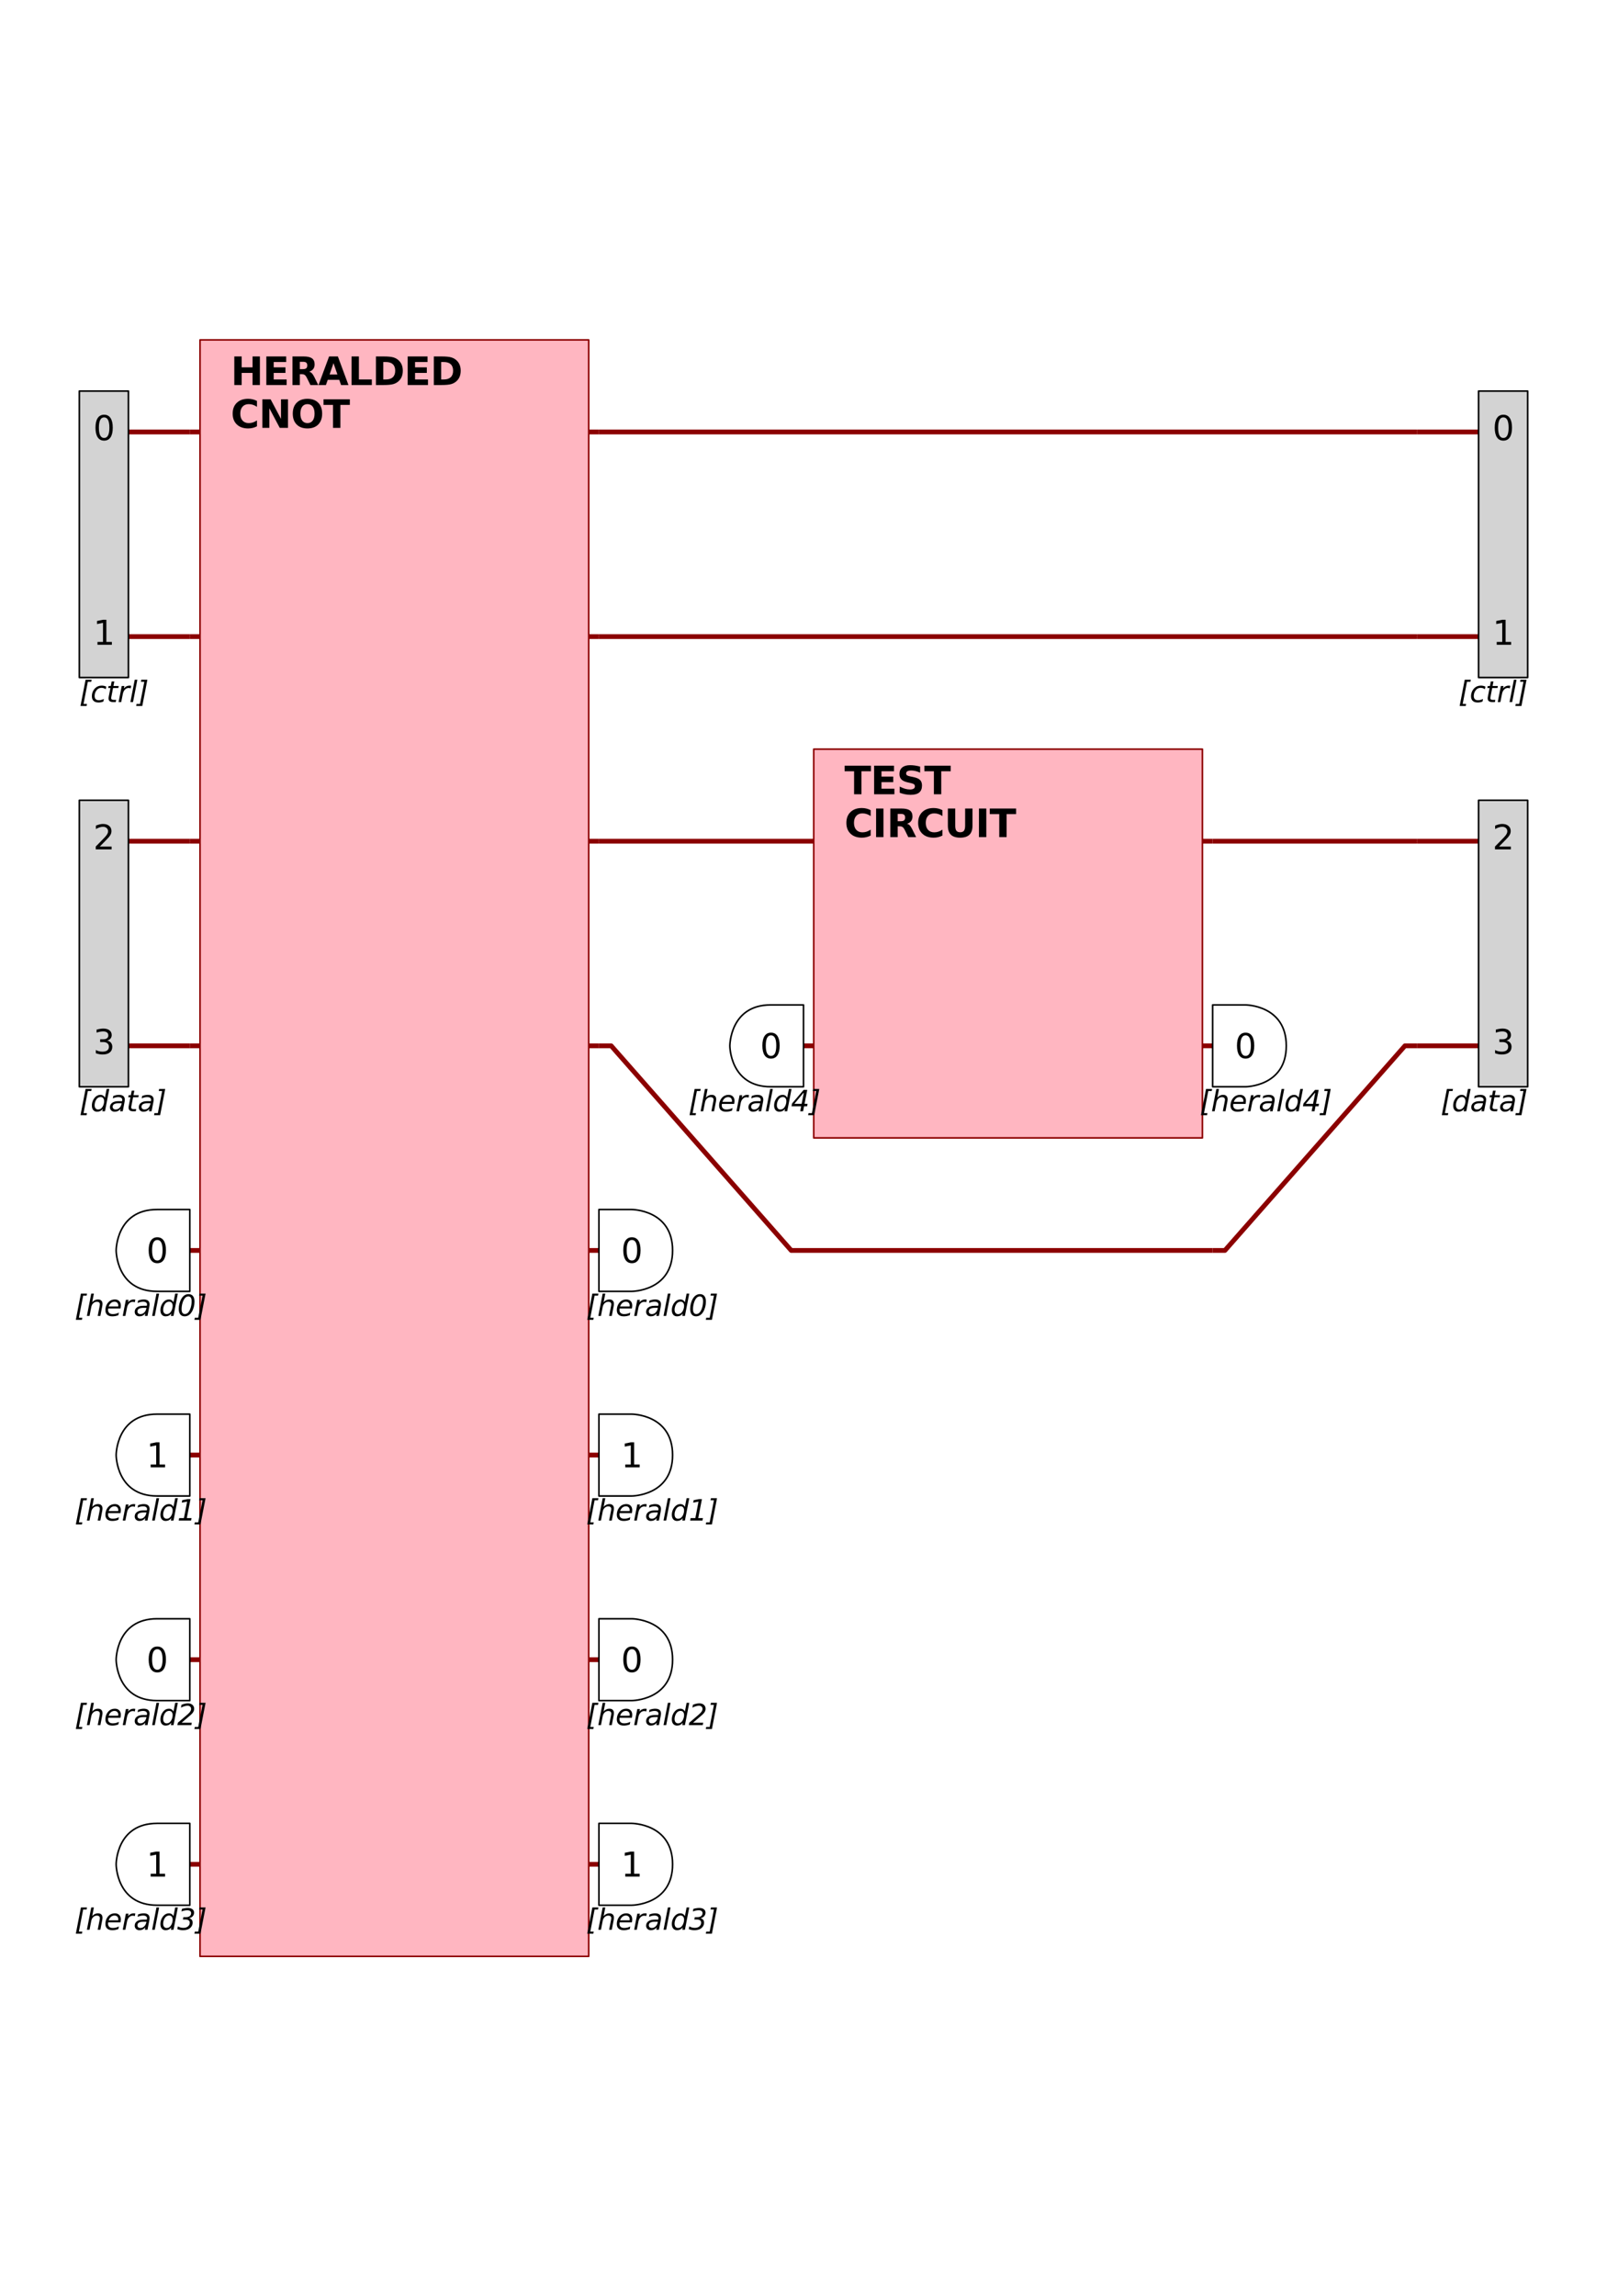<?xml version="1.0" encoding="utf-8" standalone="no"?>
<!DOCTYPE svg PUBLIC "-//W3C//DTD SVG 1.1//EN"
  "http://www.w3.org/Graphics/SVG/1.1/DTD/svg11.dtd">
<svg xmlns:xlink="http://www.w3.org/1999/xlink" width="1008pt" height="1440pt" viewBox="0 0 1008 1440" xmlns="http://www.w3.org/2000/svg" version="1.1">
 <defs>
  <style type="text/css">*{stroke-linejoin: round; stroke-linecap: butt}</style>
 </defs>
 <g id="figure_1">
  <g id="patch_1">
   <path d="M 0 1440
L 1008 1440
L 1008 0
L 0 0
z
" style="fill: #ffffff"/>
  </g>
  <g id="axes_1">
   <g id="PatchCollection_1">
    <path d="M 80.556 270.893
L 119.051 270.893
" clip-path="url(#staticClipPath)" style="fill: none; stroke: #8b0000; stroke-width: 3"/>
    <path d="M 80.556 399.209
L 119.051 399.209
" clip-path="url(#staticClipPath)" style="fill: none; stroke: #8b0000; stroke-width: 3"/>
    <path d="M 80.556 527.526
L 119.051 527.526
" clip-path="url(#staticClipPath)" style="fill: none; stroke: #8b0000; stroke-width: 3"/>
    <path d="M 80.556 655.842
L 119.051 655.842
" clip-path="url(#staticClipPath)" style="fill: none; stroke: #8b0000; stroke-width: 3"/>
    <path d="M 119.051 270.893
L 375.684 270.893
" clip-path="url(#staticClipPath)" style="fill: none; stroke: #8b0000; stroke-width: 3"/>
    <path d="M 119.051 399.209
L 375.684 399.209
" clip-path="url(#staticClipPath)" style="fill: none; stroke: #8b0000; stroke-width: 3"/>
    <path d="M 119.051 527.526
L 375.684 527.526
" clip-path="url(#staticClipPath)" style="fill: none; stroke: #8b0000; stroke-width: 3"/>
    <path d="M 119.051 655.842
L 375.684 655.842
" clip-path="url(#staticClipPath)" style="fill: none; stroke: #8b0000; stroke-width: 3"/>
    <path d="M 119.051 784.158
L 375.684 784.158
" clip-path="url(#staticClipPath)" style="fill: none; stroke: #8b0000; stroke-width: 3"/>
    <path d="M 119.051 912.474
L 375.684 912.474
" clip-path="url(#staticClipPath)" style="fill: none; stroke: #8b0000; stroke-width: 3"/>
    <path d="M 119.051 1040.791
L 375.684 1040.791
" clip-path="url(#staticClipPath)" style="fill: none; stroke: #8b0000; stroke-width: 3"/>
    <path d="M 119.051 1169.107
L 375.684 1169.107
" clip-path="url(#staticClipPath)" style="fill: none; stroke: #8b0000; stroke-width: 3"/>
    <path d="M 125.467 213.151
L 369.268 213.151
L 369.268 1226.849
L 125.467 1226.849
z
" clip-path="url(#staticClipPath)" style="fill: #ffb6c1; stroke: #8b0000"/>
    <path d="M 383.383 655.842
L 496.301 784.158
" clip-path="url(#staticClipPath)" style="fill: none; stroke: #ffffff; stroke-width: 6"/>
    <path d="M 375.684 655.842
L 383.383 655.842
L 496.301 784.158
L 504 784.158
" clip-path="url(#staticClipPath)" style="fill: none; stroke: #8b0000; stroke-width: 3"/>
    <path d="M 375.684 270.893
L 504 270.893
" clip-path="url(#staticClipPath)" style="fill: none; stroke: #8b0000; stroke-width: 3"/>
    <path d="M 375.684 399.209
L 504 399.209
" clip-path="url(#staticClipPath)" style="fill: none; stroke: #8b0000; stroke-width: 3"/>
    <path d="M 375.684 527.526
L 504 527.526
" clip-path="url(#staticClipPath)" style="fill: none; stroke: #8b0000; stroke-width: 3"/>
    <path d="M 504 527.526
L 760.633 527.526
" clip-path="url(#staticClipPath)" style="fill: none; stroke: #8b0000; stroke-width: 3"/>
    <path d="M 504 655.842
L 760.633 655.842
" clip-path="url(#staticClipPath)" style="fill: none; stroke: #8b0000; stroke-width: 3"/>
    <path d="M 510.416 469.783
L 754.217 469.783
L 754.217 713.584
L 510.416 713.584
z
" clip-path="url(#staticClipPath)" style="fill: #ffb6c1; stroke: #8b0000"/>
    <path d="M 504 784.158
L 760.633 784.158
" clip-path="url(#staticClipPath)" style="fill: none; stroke: #8b0000; stroke-width: 3"/>
    <path d="M 768.332 784.158
L 881.25 655.842
" clip-path="url(#staticClipPath)" style="fill: none; stroke: #ffffff; stroke-width: 6"/>
    <path d="M 760.633 784.158
L 768.332 784.158
L 881.25 655.842
L 888.949 655.842
" clip-path="url(#staticClipPath)" style="fill: none; stroke: #8b0000; stroke-width: 3"/>
    <path d="M 504 270.893
L 888.949 270.893
" clip-path="url(#staticClipPath)" style="fill: none; stroke: #8b0000; stroke-width: 3"/>
    <path d="M 504 399.209
L 888.949 399.209
" clip-path="url(#staticClipPath)" style="fill: none; stroke: #8b0000; stroke-width: 3"/>
    <path d="M 760.633 527.526
L 888.949 527.526
" clip-path="url(#staticClipPath)" style="fill: none; stroke: #8b0000; stroke-width: 3"/>
    <path d="M 888.949 270.893
L 927.444 270.893
" clip-path="url(#staticClipPath)" style="fill: none; stroke: #8b0000; stroke-width: 3"/>
    <path d="M 888.949 399.209
L 927.444 399.209
" clip-path="url(#staticClipPath)" style="fill: none; stroke: #8b0000; stroke-width: 3"/>
    <path d="M 888.949 527.526
L 927.444 527.526
" clip-path="url(#staticClipPath)" style="fill: none; stroke: #8b0000; stroke-width: 3"/>
    <path d="M 888.949 655.842
L 927.444 655.842
" clip-path="url(#staticClipPath)" style="fill: none; stroke: #8b0000; stroke-width: 3"/>
    <path d="M 49.76 245.23
L 80.556 245.23
L 80.556 424.873
L 49.76 424.873
z
" clip-path="url(#staticClipPath)" style="fill: #d3d3d3; stroke: #000000"/>
    <path d="M 49.76 501.862
L 80.556 501.862
L 80.556 681.505
L 49.76 681.505
z
" clip-path="url(#staticClipPath)" style="fill: #d3d3d3; stroke: #000000"/>
    <path d="M 72.857 784.158
C 72.857 784.158 72.857 758.495 98.521 758.495
L 119.051 758.495
L 119.051 809.821
L 98.521 809.821
C 72.857 809.821 72.857 784.158 72.857 784.158
L 72.857 784.158
" clip-path="url(#staticClipPath)" style="fill: #ffffff; stroke: #000000"/>
    <path d="M 72.857 912.474
C 72.857 912.474 72.857 886.811 98.521 886.811
L 119.051 886.811
L 119.051 938.138
L 98.521 938.138
C 72.857 938.138 72.857 912.474 72.857 912.474
L 72.857 912.474
" clip-path="url(#staticClipPath)" style="fill: #ffffff; stroke: #000000"/>
    <path d="M 72.857 1040.791
C 72.857 1040.791 72.857 1015.127 98.521 1015.127
L 119.051 1015.127
L 119.051 1066.454
L 98.521 1066.454
C 72.857 1066.454 72.857 1040.791 72.857 1040.791
L 72.857 1040.791
" clip-path="url(#staticClipPath)" style="fill: #ffffff; stroke: #000000"/>
    <path d="M 72.857 1169.107
C 72.857 1169.107 72.857 1143.444 98.521 1143.444
L 119.051 1143.444
L 119.051 1194.77
L 98.521 1194.77
C 72.857 1194.77 72.857 1169.107 72.857 1169.107
L 72.857 1169.107
" clip-path="url(#staticClipPath)" style="fill: #ffffff; stroke: #000000"/>
    <path d="M 457.806 655.842
C 457.806 655.842 457.806 630.179 483.469 630.179
L 504 630.179
L 504 681.505
L 483.469 681.505
C 457.806 681.505 457.806 655.842 457.806 655.842
L 457.806 655.842
" clip-path="url(#staticClipPath)" style="fill: #ffffff; stroke: #000000"/>
    <path d="M 927.444 245.23
L 958.24 245.23
L 958.24 424.873
L 927.444 424.873
z
" clip-path="url(#staticClipPath)" style="fill: #d3d3d3; stroke: #000000"/>
    <path d="M 927.444 501.862
L 958.24 501.862
L 958.24 681.505
L 927.444 681.505
z
" clip-path="url(#staticClipPath)" style="fill: #d3d3d3; stroke: #000000"/>
    <path d="M 396.214 809.821
L 375.684 809.821
L 375.684 758.495
L 396.214 758.495
C 396.214 758.495 421.878 758.495 421.878 784.158
C 421.878 809.821 396.214 809.821 396.214 809.821
L 396.214 809.821
" clip-path="url(#staticClipPath)" style="fill: #ffffff; stroke: #000000"/>
    <path d="M 396.214 938.138
L 375.684 938.138
L 375.684 886.811
L 396.214 886.811
C 396.214 886.811 421.878 886.811 421.878 912.474
C 421.878 938.138 396.214 938.138 396.214 938.138
L 396.214 938.138
" clip-path="url(#staticClipPath)" style="fill: #ffffff; stroke: #000000"/>
    <path d="M 396.214 1066.454
L 375.684 1066.454
L 375.684 1015.127
L 396.214 1015.127
C 396.214 1015.127 421.878 1015.127 421.878 1040.791
C 421.878 1066.454 396.214 1066.454 396.214 1066.454
L 396.214 1066.454
" clip-path="url(#staticClipPath)" style="fill: #ffffff; stroke: #000000"/>
    <path d="M 396.214 1194.77
L 375.684 1194.77
L 375.684 1143.444
L 396.214 1143.444
C 396.214 1143.444 421.878 1143.444 421.878 1169.107
C 421.878 1194.77 396.214 1194.77 396.214 1194.77
L 396.214 1194.77
" clip-path="url(#staticClipPath)" style="fill: #ffffff; stroke: #000000"/>
    <path d="M 781.163 681.505
L 760.633 681.505
L 760.633 630.179
L 781.163 630.179
C 781.163 630.179 806.826 630.179 806.826 655.842
C 806.826 681.505 781.163 681.505 781.163 681.505
L 781.163 681.505
" clip-path="url(#staticClipPath)" style="fill: #ffffff; stroke: #000000"/>
   </g>
   <g id="text_1">
    <!-- HERALDED -->
    <g transform="translate(144.714 241.452) scale(0.24 -0.24)">
     <defs>
      <path id="DejaVuSans-Bold-48" d="M 588 4666
L 1791 4666
L 1791 2888
L 3566 2888
L 3566 4666
L 4769 4666
L 4769 0
L 3566 0
L 3566 1978
L 1791 1978
L 1791 0
L 588 0
L 588 4666
z
" transform="scale(0.016)"/>
      <path id="DejaVuSans-Bold-45" d="M 588 4666
L 3834 4666
L 3834 3756
L 1791 3756
L 1791 2888
L 3713 2888
L 3713 1978
L 1791 1978
L 1791 909
L 3903 909
L 3903 0
L 588 0
L 588 4666
z
" transform="scale(0.016)"/>
      <path id="DejaVuSans-Bold-52" d="M 2297 2597
Q 2675 2597 2839 2737
Q 3003 2878 3003 3200
Q 3003 3519 2839 3656
Q 2675 3794 2297 3794
L 1791 3794
L 1791 2597
L 2297 2597
z
M 1791 1766
L 1791 0
L 588 0
L 588 4666
L 2425 4666
Q 3347 4666 3776 4356
Q 4206 4047 4206 3378
Q 4206 2916 3982 2619
Q 3759 2322 3309 2181
Q 3556 2125 3751 1926
Q 3947 1728 4147 1325
L 4800 0
L 3519 0
L 2950 1159
Q 2778 1509 2601 1637
Q 2425 1766 2131 1766
L 1791 1766
z
" transform="scale(0.016)"/>
      <path id="DejaVuSans-Bold-41" d="M 3419 850
L 1538 850
L 1241 0
L 31 0
L 1759 4666
L 3194 4666
L 4922 0
L 3713 0
L 3419 850
z
M 1838 1716
L 3116 1716
L 2478 3572
L 1838 1716
z
" transform="scale(0.016)"/>
      <path id="DejaVuSans-Bold-4c" d="M 588 4666
L 1791 4666
L 1791 909
L 3903 909
L 3903 0
L 588 0
L 588 4666
z
" transform="scale(0.016)"/>
      <path id="DejaVuSans-Bold-44" d="M 1791 3756
L 1791 909
L 2222 909
Q 2959 909 3348 1275
Q 3738 1641 3738 2338
Q 3738 3031 3350 3393
Q 2963 3756 2222 3756
L 1791 3756
z
M 588 4666
L 1856 4666
Q 2919 4666 3439 4514
Q 3959 4363 4331 4000
Q 4659 3684 4818 3271
Q 4978 2859 4978 2338
Q 4978 1809 4818 1395
Q 4659 981 4331 666
Q 3956 303 3431 151
Q 2906 0 1856 0
L 588 0
L 588 4666
z
" transform="scale(0.016)"/>
     </defs>
     <use xlink:href="#DejaVuSans-Bold-48"/>
     <use xlink:href="#DejaVuSans-Bold-45" x="83.691"/>
     <use xlink:href="#DejaVuSans-Bold-52" x="152.002"/>
     <use xlink:href="#DejaVuSans-Bold-41" x="229.004"/>
     <use xlink:href="#DejaVuSans-Bold-4c" x="306.396"/>
     <use xlink:href="#DejaVuSans-Bold-44" x="370.117"/>
     <use xlink:href="#DejaVuSans-Bold-45" x="453.125"/>
     <use xlink:href="#DejaVuSans-Bold-44" x="521.436"/>
    </g>
    <!-- CNOT -->
    <g transform="translate(144.714 268.327) scale(0.24 -0.24)">
     <defs>
      <path id="DejaVuSans-Bold-43" d="M 4288 256
Q 3956 84 3597 -3
Q 3238 -91 2847 -91
Q 1681 -91 1000 561
Q 319 1213 319 2328
Q 319 3447 1000 4098
Q 1681 4750 2847 4750
Q 3238 4750 3597 4662
Q 3956 4575 4288 4403
L 4288 3438
Q 3953 3666 3628 3772
Q 3303 3878 2944 3878
Q 2300 3878 1931 3465
Q 1563 3053 1563 2328
Q 1563 1606 1931 1193
Q 2300 781 2944 781
Q 3303 781 3628 887
Q 3953 994 4288 1222
L 4288 256
z
" transform="scale(0.016)"/>
      <path id="DejaVuSans-Bold-4e" d="M 588 4666
L 1931 4666
L 3628 1466
L 3628 4666
L 4769 4666
L 4769 0
L 3425 0
L 1728 3200
L 1728 0
L 588 0
L 588 4666
z
" transform="scale(0.016)"/>
      <path id="DejaVuSans-Bold-4f" d="M 2719 3878
Q 2169 3878 1866 3472
Q 1563 3066 1563 2328
Q 1563 1594 1866 1187
Q 2169 781 2719 781
Q 3272 781 3575 1187
Q 3878 1594 3878 2328
Q 3878 3066 3575 3472
Q 3272 3878 2719 3878
z
M 2719 4750
Q 3844 4750 4481 4106
Q 5119 3463 5119 2328
Q 5119 1197 4481 553
Q 3844 -91 2719 -91
Q 1597 -91 958 553
Q 319 1197 319 2328
Q 319 3463 958 4106
Q 1597 4750 2719 4750
z
" transform="scale(0.016)"/>
      <path id="DejaVuSans-Bold-54" d="M 31 4666
L 4331 4666
L 4331 3756
L 2784 3756
L 2784 0
L 1581 0
L 1581 3756
L 31 3756
L 31 4666
z
" transform="scale(0.016)"/>
     </defs>
     <use xlink:href="#DejaVuSans-Bold-43"/>
     <use xlink:href="#DejaVuSans-Bold-4e" x="73.389"/>
     <use xlink:href="#DejaVuSans-Bold-4f" x="157.08"/>
     <use xlink:href="#DejaVuSans-Bold-54" x="242.09"/>
    </g>
   </g>
   <g id="text_2">
    <!-- TEST -->
    <g transform="translate(529.663 498.084) scale(0.24 -0.24)">
     <defs>
      <path id="DejaVuSans-Bold-53" d="M 3834 4519
L 3834 3531
Q 3450 3703 3084 3790
Q 2719 3878 2394 3878
Q 1963 3878 1756 3759
Q 1550 3641 1550 3391
Q 1550 3203 1689 3098
Q 1828 2994 2194 2919
L 2706 2816
Q 3484 2659 3812 2340
Q 4141 2022 4141 1434
Q 4141 663 3683 286
Q 3225 -91 2284 -91
Q 1841 -91 1394 -6
Q 947 78 500 244
L 500 1259
Q 947 1022 1364 901
Q 1781 781 2169 781
Q 2563 781 2772 912
Q 2981 1044 2981 1288
Q 2981 1506 2839 1625
Q 2697 1744 2272 1838
L 1806 1941
Q 1106 2091 782 2419
Q 459 2747 459 3303
Q 459 4000 909 4375
Q 1359 4750 2203 4750
Q 2588 4750 2994 4692
Q 3400 4634 3834 4519
z
" transform="scale(0.016)"/>
     </defs>
     <use xlink:href="#DejaVuSans-Bold-54"/>
     <use xlink:href="#DejaVuSans-Bold-45" x="68.213"/>
     <use xlink:href="#DejaVuSans-Bold-53" x="136.523"/>
     <use xlink:href="#DejaVuSans-Bold-54" x="208.545"/>
    </g>
    <!-- CIRCUIT -->
    <g transform="translate(529.663 524.959) scale(0.24 -0.24)">
     <defs>
      <path id="DejaVuSans-Bold-49" d="M 588 4666
L 1791 4666
L 1791 0
L 588 0
L 588 4666
z
" transform="scale(0.016)"/>
      <path id="DejaVuSans-Bold-55" d="M 588 4666
L 1791 4666
L 1791 1869
Q 1791 1291 1980 1042
Q 2169 794 2597 794
Q 3028 794 3217 1042
Q 3406 1291 3406 1869
L 3406 4666
L 4609 4666
L 4609 1869
Q 4609 878 4112 393
Q 3616 -91 2597 -91
Q 1581 -91 1084 393
Q 588 878 588 1869
L 588 4666
z
" transform="scale(0.016)"/>
     </defs>
     <use xlink:href="#DejaVuSans-Bold-43"/>
     <use xlink:href="#DejaVuSans-Bold-49" x="73.389"/>
     <use xlink:href="#DejaVuSans-Bold-52" x="110.596"/>
     <use xlink:href="#DejaVuSans-Bold-43" x="187.598"/>
     <use xlink:href="#DejaVuSans-Bold-55" x="260.986"/>
     <use xlink:href="#DejaVuSans-Bold-49" x="342.188"/>
     <use xlink:href="#DejaVuSans-Bold-54" x="379.395"/>
    </g>
   </g>
   <g id="text_3">
    <!-- 0 -->
    <g transform="translate(58.478 276.026) scale(0.21 -0.21)">
     <defs>
      <path id="DejaVuSans-30" d="M 2034 4250
Q 1547 4250 1301 3770
Q 1056 3291 1056 2328
Q 1056 1369 1301 889
Q 1547 409 2034 409
Q 2525 409 2770 889
Q 3016 1369 3016 2328
Q 3016 3291 2770 3770
Q 2525 4250 2034 4250
z
M 2034 4750
Q 2819 4750 3233 4129
Q 3647 3509 3647 2328
Q 3647 1150 3233 529
Q 2819 -91 2034 -91
Q 1250 -91 836 529
Q 422 1150 422 2328
Q 422 3509 836 4129
Q 1250 4750 2034 4750
z
" transform="scale(0.016)"/>
     </defs>
     <use xlink:href="#DejaVuSans-30"/>
    </g>
   </g>
   <g id="text_4">
    <!-- 1 -->
    <g transform="translate(58.478 404.342) scale(0.21 -0.21)">
     <defs>
      <path id="DejaVuSans-31" d="M 794 531
L 1825 531
L 1825 4091
L 703 3866
L 703 4441
L 1819 4666
L 2450 4666
L 2450 531
L 3481 531
L 3481 0
L 794 0
L 794 531
z
" transform="scale(0.016)"/>
     </defs>
     <use xlink:href="#DejaVuSans-31"/>
    </g>
   </g>
   <g id="text_5">
    <!-- [ctrl] -->
    <g transform="translate(49.76 440.27) scale(0.18 -0.18)">
     <defs>
      <path id="DejaVuSans-Oblique-5b" d="M 1363 4863
L 2688 4863
L 2597 4416
L 1850 4416
L 916 -397
L 1663 -397
L 1581 -844
L 256 -844
L 1363 4863
z
" transform="scale(0.016)"/>
      <path id="DejaVuSans-Oblique-63" d="M 3431 3366
L 3316 2797
Q 3109 2947 2876 3022
Q 2644 3097 2394 3097
Q 2119 3097 1870 3000
Q 1622 2903 1453 2725
Q 1184 2453 1037 2087
Q 891 1722 891 1331
Q 891 859 1127 628
Q 1363 397 1844 397
Q 2081 397 2348 469
Q 2616 541 2906 684
L 2797 116
Q 2547 13 2283 -39
Q 2019 -91 1741 -91
Q 1044 -91 669 257
Q 294 606 294 1253
Q 294 1797 489 2255
Q 684 2713 1069 3078
Q 1331 3328 1684 3456
Q 2038 3584 2456 3584
Q 2700 3584 2940 3529
Q 3181 3475 3431 3366
z
" transform="scale(0.016)"/>
      <path id="DejaVuSans-Oblique-74" d="M 2706 3500
L 2619 3053
L 1472 3053
L 1100 1153
Q 1081 1047 1072 975
Q 1063 903 1063 863
Q 1063 663 1183 572
Q 1303 481 1569 481
L 2150 481
L 2053 0
L 1503 0
Q 991 0 739 200
Q 488 400 488 806
Q 488 878 497 964
Q 506 1050 525 1153
L 897 3053
L 409 3053
L 500 3500
L 978 3500
L 1172 4494
L 1747 4494
L 1556 3500
L 2706 3500
z
" transform="scale(0.016)"/>
      <path id="DejaVuSans-Oblique-72" d="M 2853 2969
Q 2766 3016 2653 3041
Q 2541 3066 2413 3066
Q 1953 3066 1609 2717
Q 1266 2369 1153 1784
L 800 0
L 225 0
L 909 3500
L 1484 3500
L 1375 2956
Q 1603 3259 1920 3421
Q 2238 3584 2597 3584
Q 2691 3584 2781 3573
Q 2872 3563 2963 3538
L 2853 2969
z
" transform="scale(0.016)"/>
      <path id="DejaVuSans-Oblique-6c" d="M 1172 4863
L 1747 4863
L 800 0
L 225 0
L 1172 4863
z
" transform="scale(0.016)"/>
      <path id="DejaVuSans-Oblique-5d" d="M 2188 4863
L 1081 -844
L -244 -844
L -159 -397
L 588 -397
L 1522 4416
L 781 4416
L 863 4863
L 2188 4863
z
" transform="scale(0.016)"/>
     </defs>
     <use xlink:href="#DejaVuSans-Oblique-5b"/>
     <use xlink:href="#DejaVuSans-Oblique-63" x="39.014"/>
     <use xlink:href="#DejaVuSans-Oblique-74" x="93.994"/>
     <use xlink:href="#DejaVuSans-Oblique-72" x="133.203"/>
     <use xlink:href="#DejaVuSans-Oblique-6c" x="174.316"/>
     <use xlink:href="#DejaVuSans-Oblique-5d" x="202.1"/>
    </g>
   </g>
   <g id="text_6">
    <!-- 2 -->
    <g transform="translate(58.478 532.658) scale(0.21 -0.21)">
     <defs>
      <path id="DejaVuSans-32" d="M 1228 531
L 3431 531
L 3431 0
L 469 0
L 469 531
Q 828 903 1448 1529
Q 2069 2156 2228 2338
Q 2531 2678 2651 2914
Q 2772 3150 2772 3378
Q 2772 3750 2511 3984
Q 2250 4219 1831 4219
Q 1534 4219 1204 4116
Q 875 4013 500 3803
L 500 4441
Q 881 4594 1212 4672
Q 1544 4750 1819 4750
Q 2544 4750 2975 4387
Q 3406 4025 3406 3419
Q 3406 3131 3298 2873
Q 3191 2616 2906 2266
Q 2828 2175 2409 1742
Q 1991 1309 1228 531
z
" transform="scale(0.016)"/>
     </defs>
     <use xlink:href="#DejaVuSans-32"/>
    </g>
   </g>
   <g id="text_7">
    <!-- 3 -->
    <g transform="translate(58.478 660.975) scale(0.21 -0.21)">
     <defs>
      <path id="DejaVuSans-33" d="M 2597 2516
Q 3050 2419 3304 2112
Q 3559 1806 3559 1356
Q 3559 666 3084 287
Q 2609 -91 1734 -91
Q 1441 -91 1130 -33
Q 819 25 488 141
L 488 750
Q 750 597 1062 519
Q 1375 441 1716 441
Q 2309 441 2620 675
Q 2931 909 2931 1356
Q 2931 1769 2642 2001
Q 2353 2234 1838 2234
L 1294 2234
L 1294 2753
L 1863 2753
Q 2328 2753 2575 2939
Q 2822 3125 2822 3475
Q 2822 3834 2567 4026
Q 2313 4219 1838 4219
Q 1578 4219 1281 4162
Q 984 4106 628 3988
L 628 4550
Q 988 4650 1302 4700
Q 1616 4750 1894 4750
Q 2613 4750 3031 4423
Q 3450 4097 3450 3541
Q 3450 3153 3228 2886
Q 3006 2619 2597 2516
z
" transform="scale(0.016)"/>
     </defs>
     <use xlink:href="#DejaVuSans-33"/>
    </g>
   </g>
   <g id="text_8">
    <!-- [data] -->
    <g transform="translate(49.76 696.903) scale(0.18 -0.18)">
     <defs>
      <path id="DejaVuSans-Oblique-64" d="M 2675 525
Q 2444 222 2128 65
Q 1813 -91 1428 -91
Q 903 -91 598 267
Q 294 625 294 1247
Q 294 1766 478 2236
Q 663 2706 1013 3078
Q 1244 3325 1534 3454
Q 1825 3584 2144 3584
Q 2481 3584 2739 3421
Q 2997 3259 3138 2956
L 3513 4863
L 4091 4863
L 3144 0
L 2566 0
L 2675 525
z
M 891 1350
Q 891 897 1095 644
Q 1300 391 1663 391
Q 1931 391 2161 520
Q 2391 650 2566 903
Q 2750 1166 2856 1509
Q 2963 1853 2963 2188
Q 2963 2622 2758 2865
Q 2553 3109 2194 3109
Q 1922 3109 1687 2981
Q 1453 2853 1288 2613
Q 1106 2353 998 2009
Q 891 1666 891 1350
z
" transform="scale(0.016)"/>
      <path id="DejaVuSans-Oblique-61" d="M 3438 1997
L 3047 0
L 2472 0
L 2578 531
Q 2325 219 2001 64
Q 1678 -91 1281 -91
Q 834 -91 548 182
Q 263 456 263 884
Q 263 1497 752 1853
Q 1241 2209 2100 2209
L 2900 2209
L 2931 2363
Q 2938 2388 2941 2417
Q 2944 2447 2944 2509
Q 2944 2788 2717 2942
Q 2491 3097 2081 3097
Q 1800 3097 1504 3025
Q 1209 2953 897 2809
L 997 3341
Q 1322 3463 1633 3523
Q 1944 3584 2234 3584
Q 2853 3584 3176 3315
Q 3500 3047 3500 2534
Q 3500 2431 3484 2292
Q 3469 2153 3438 1997
z
M 2816 1759
L 2241 1759
Q 1534 1759 1195 1570
Q 856 1381 856 984
Q 856 709 1029 553
Q 1203 397 1509 397
Q 1978 397 2328 733
Q 2678 1069 2791 1631
L 2816 1759
z
" transform="scale(0.016)"/>
     </defs>
     <use xlink:href="#DejaVuSans-Oblique-5b"/>
     <use xlink:href="#DejaVuSans-Oblique-64" x="39.014"/>
     <use xlink:href="#DejaVuSans-Oblique-61" x="102.49"/>
     <use xlink:href="#DejaVuSans-Oblique-74" x="163.77"/>
     <use xlink:href="#DejaVuSans-Oblique-61" x="202.979"/>
     <use xlink:href="#DejaVuSans-Oblique-5d" x="264.258"/>
    </g>
   </g>
   <g id="text_9">
    <!-- [herald0] -->
    <g transform="translate(46.836 825.219) scale(0.18 -0.18)">
     <defs>
      <path id="DejaVuSans-Oblique-68" d="M 3566 2113
L 3156 0
L 2578 0
L 2988 2091
Q 3016 2238 3031 2350
Q 3047 2463 3047 2528
Q 3047 2791 2881 2937
Q 2716 3084 2419 3084
Q 1956 3084 1617 2771
Q 1278 2459 1178 1941
L 800 0
L 225 0
L 1172 4863
L 1747 4863
L 1375 2950
Q 1594 3244 1934 3414
Q 2275 3584 2650 3584
Q 3113 3584 3367 3334
Q 3622 3084 3622 2631
Q 3622 2519 3608 2391
Q 3594 2263 3566 2113
z
" transform="scale(0.016)"/>
      <path id="DejaVuSans-Oblique-65" d="M 3078 2063
Q 3088 2113 3092 2166
Q 3097 2219 3097 2272
Q 3097 2653 2873 2875
Q 2650 3097 2266 3097
Q 1838 3097 1509 2826
Q 1181 2556 1013 2059
L 3078 2063
z
M 3578 1613
L 903 1613
Q 884 1494 878 1425
Q 872 1356 872 1306
Q 872 872 1139 634
Q 1406 397 1894 397
Q 2269 397 2603 481
Q 2938 566 3225 728
L 3116 159
Q 2806 34 2476 -28
Q 2147 -91 1806 -91
Q 1078 -91 686 257
Q 294 606 294 1247
Q 294 1794 489 2264
Q 684 2734 1063 3103
Q 1306 3334 1642 3459
Q 1978 3584 2356 3584
Q 2950 3584 3301 3228
Q 3653 2872 3653 2272
Q 3653 2128 3634 1964
Q 3616 1800 3578 1613
z
" transform="scale(0.016)"/>
      <path id="DejaVuSans-Oblique-30" d="M 2444 4750
Q 3078 4750 3414 4328
Q 3750 3906 3750 3116
Q 3750 2516 3592 1923
Q 3434 1331 3150 863
Q 2859 394 2467 151
Q 2075 -91 1600 -91
Q 988 -91 653 334
Q 319 759 319 1544
Q 319 2138 480 2733
Q 641 3328 928 3794
Q 1216 4263 1602 4506
Q 1988 4750 2444 4750
z
M 2406 4250
Q 2169 4250 1955 4123
Q 1741 3997 1569 3750
Q 1281 3338 1111 2720
Q 941 2103 941 1453
Q 941 938 1123 673
Q 1306 409 1663 409
Q 1913 409 2125 536
Q 2338 663 2509 909
Q 2794 1319 2961 1936
Q 3128 2553 3128 3206
Q 3128 3722 2945 3986
Q 2763 4250 2406 4250
z
" transform="scale(0.016)"/>
     </defs>
     <use xlink:href="#DejaVuSans-Oblique-5b"/>
     <use xlink:href="#DejaVuSans-Oblique-68" x="39.014"/>
     <use xlink:href="#DejaVuSans-Oblique-65" x="102.393"/>
     <use xlink:href="#DejaVuSans-Oblique-72" x="163.916"/>
     <use xlink:href="#DejaVuSans-Oblique-61" x="205.029"/>
     <use xlink:href="#DejaVuSans-Oblique-6c" x="266.309"/>
     <use xlink:href="#DejaVuSans-Oblique-64" x="294.092"/>
     <use xlink:href="#DejaVuSans-Oblique-30" x="357.568"/>
     <use xlink:href="#DejaVuSans-Oblique-5d" x="421.191"/>
    </g>
   </g>
   <g id="text_10">
    <!-- 0 -->
    <g transform="translate(91.84 791.857) scale(0.21 -0.21)">
     <use xlink:href="#DejaVuSans-30"/>
    </g>
   </g>
   <g id="text_11">
    <!-- [herald1] -->
    <g transform="translate(46.836 953.536) scale(0.18 -0.18)">
     <defs>
      <path id="DejaVuSans-Oblique-31" d="M 416 531
L 1447 531
L 2144 4122
L 978 3897
L 1088 4441
L 2247 4666
L 2881 4666
L 2075 531
L 3103 531
L 3003 0
L 313 0
L 416 531
z
" transform="scale(0.016)"/>
     </defs>
     <use xlink:href="#DejaVuSans-Oblique-5b"/>
     <use xlink:href="#DejaVuSans-Oblique-68" x="39.014"/>
     <use xlink:href="#DejaVuSans-Oblique-65" x="102.393"/>
     <use xlink:href="#DejaVuSans-Oblique-72" x="163.916"/>
     <use xlink:href="#DejaVuSans-Oblique-61" x="205.029"/>
     <use xlink:href="#DejaVuSans-Oblique-6c" x="266.309"/>
     <use xlink:href="#DejaVuSans-Oblique-64" x="294.092"/>
     <use xlink:href="#DejaVuSans-Oblique-31" x="357.568"/>
     <use xlink:href="#DejaVuSans-Oblique-5d" x="421.191"/>
    </g>
   </g>
   <g id="text_12">
    <!-- 1 -->
    <g transform="translate(91.84 920.173) scale(0.21 -0.21)">
     <use xlink:href="#DejaVuSans-31"/>
    </g>
   </g>
   <g id="text_13">
    <!-- [herald2] -->
    <g transform="translate(46.836 1081.852) scale(0.18 -0.18)">
     <defs>
      <path id="DejaVuSans-Oblique-32" d="M 2950 2253
L 934 525
L 3163 525
L 3053 0
L 25 0
L 128 531
L 2234 2338
Q 2656 2703 2832 2979
Q 3009 3256 3009 3547
Q 3009 3850 2796 4040
Q 2584 4231 2241 4231
Q 1944 4231 1581 4125
Q 1219 4019 806 3816
L 922 4441
Q 1309 4594 1662 4672
Q 2016 4750 2316 4750
Q 2928 4750 3301 4425
Q 3675 4100 3675 3572
Q 3675 3216 3497 2892
Q 3319 2569 2950 2253
z
" transform="scale(0.016)"/>
     </defs>
     <use xlink:href="#DejaVuSans-Oblique-5b"/>
     <use xlink:href="#DejaVuSans-Oblique-68" x="39.014"/>
     <use xlink:href="#DejaVuSans-Oblique-65" x="102.393"/>
     <use xlink:href="#DejaVuSans-Oblique-72" x="163.916"/>
     <use xlink:href="#DejaVuSans-Oblique-61" x="205.029"/>
     <use xlink:href="#DejaVuSans-Oblique-6c" x="266.309"/>
     <use xlink:href="#DejaVuSans-Oblique-64" x="294.092"/>
     <use xlink:href="#DejaVuSans-Oblique-32" x="357.568"/>
     <use xlink:href="#DejaVuSans-Oblique-5d" x="421.191"/>
    </g>
   </g>
   <g id="text_14">
    <!-- 0 -->
    <g transform="translate(91.84 1048.49) scale(0.21 -0.21)">
     <use xlink:href="#DejaVuSans-30"/>
    </g>
   </g>
   <g id="text_15">
    <!-- [herald3] -->
    <g transform="translate(46.836 1210.168) scale(0.18 -0.18)">
     <defs>
      <path id="DejaVuSans-Oblique-33" d="M 1013 4550
Q 1356 4650 1679 4700
Q 2003 4750 2316 4750
Q 2934 4750 3296 4475
Q 3659 4200 3659 3738
Q 3659 3284 3373 2959
Q 3088 2634 2584 2516
Q 2978 2403 3162 2165
Q 3347 1928 3347 1538
Q 3347 1163 3167 834
Q 2988 506 2650 269
Q 2394 88 2037 -1
Q 1681 -91 1216 -91
Q 922 -91 622 -33
Q 322 25 13 141
L 128 738
Q 422 575 720 495
Q 1019 416 1331 416
Q 1947 416 2330 733
Q 2713 1050 2713 1556
Q 2713 1881 2469 2057
Q 2225 2234 1772 2234
L 1228 2234
L 1325 2747
L 1900 2747
Q 2419 2747 2717 2984
Q 3016 3222 3016 3628
Q 3016 3922 2797 4083
Q 2578 4244 2181 4244
Q 1881 4244 1567 4180
Q 1253 4116 916 3988
L 1013 4550
z
" transform="scale(0.016)"/>
     </defs>
     <use xlink:href="#DejaVuSans-Oblique-5b"/>
     <use xlink:href="#DejaVuSans-Oblique-68" x="39.014"/>
     <use xlink:href="#DejaVuSans-Oblique-65" x="102.393"/>
     <use xlink:href="#DejaVuSans-Oblique-72" x="163.916"/>
     <use xlink:href="#DejaVuSans-Oblique-61" x="205.029"/>
     <use xlink:href="#DejaVuSans-Oblique-6c" x="266.309"/>
     <use xlink:href="#DejaVuSans-Oblique-64" x="294.092"/>
     <use xlink:href="#DejaVuSans-Oblique-33" x="357.568"/>
     <use xlink:href="#DejaVuSans-Oblique-5d" x="421.191"/>
    </g>
   </g>
   <g id="text_16">
    <!-- 1 -->
    <g transform="translate(91.84 1176.806) scale(0.21 -0.21)">
     <use xlink:href="#DejaVuSans-31"/>
    </g>
   </g>
   <g id="text_17">
    <!-- [herald4] -->
    <g transform="translate(431.784 696.903) scale(0.18 -0.18)">
     <defs>
      <path id="DejaVuSans-Oblique-34" d="M 2753 4666
L 3547 4666
L 2950 1625
L 3616 1625
L 3513 1100
L 2847 1100
L 2638 0
L 2009 0
L 2222 1100
L 116 1100
L 238 1709
L 2753 4666
z
M 2809 4116
L 728 1625
L 2322 1625
L 2809 4116
z
" transform="scale(0.016)"/>
     </defs>
     <use xlink:href="#DejaVuSans-Oblique-5b"/>
     <use xlink:href="#DejaVuSans-Oblique-68" x="39.014"/>
     <use xlink:href="#DejaVuSans-Oblique-65" x="102.393"/>
     <use xlink:href="#DejaVuSans-Oblique-72" x="163.916"/>
     <use xlink:href="#DejaVuSans-Oblique-61" x="205.029"/>
     <use xlink:href="#DejaVuSans-Oblique-6c" x="266.309"/>
     <use xlink:href="#DejaVuSans-Oblique-64" x="294.092"/>
     <use xlink:href="#DejaVuSans-Oblique-34" x="357.568"/>
     <use xlink:href="#DejaVuSans-Oblique-5d" x="421.191"/>
    </g>
   </g>
   <g id="text_18">
    <!-- 0 -->
    <g transform="translate(476.789 663.541) scale(0.21 -0.21)">
     <use xlink:href="#DejaVuSans-30"/>
    </g>
   </g>
   <g id="text_19">
    <!-- 0 -->
    <g transform="translate(936.161 276.026) scale(0.21 -0.21)">
     <use xlink:href="#DejaVuSans-30"/>
    </g>
   </g>
   <g id="text_20">
    <!-- 1 -->
    <g transform="translate(936.161 404.342) scale(0.21 -0.21)">
     <use xlink:href="#DejaVuSans-31"/>
    </g>
   </g>
   <g id="text_21">
    <!-- [ctrl] -->
    <g transform="translate(914.84 440.27) scale(0.18 -0.18)">
     <use xlink:href="#DejaVuSans-Oblique-5b"/>
     <use xlink:href="#DejaVuSans-Oblique-63" x="39.014"/>
     <use xlink:href="#DejaVuSans-Oblique-74" x="93.994"/>
     <use xlink:href="#DejaVuSans-Oblique-72" x="133.203"/>
     <use xlink:href="#DejaVuSans-Oblique-6c" x="174.316"/>
     <use xlink:href="#DejaVuSans-Oblique-5d" x="202.1"/>
    </g>
   </g>
   <g id="text_22">
    <!-- 2 -->
    <g transform="translate(936.161 532.658) scale(0.21 -0.21)">
     <use xlink:href="#DejaVuSans-32"/>
    </g>
   </g>
   <g id="text_23">
    <!-- 3 -->
    <g transform="translate(936.161 660.975) scale(0.21 -0.21)">
     <use xlink:href="#DejaVuSans-33"/>
    </g>
   </g>
   <g id="text_24">
    <!-- [data] -->
    <g transform="translate(903.649 696.903) scale(0.18 -0.18)">
     <use xlink:href="#DejaVuSans-Oblique-5b"/>
     <use xlink:href="#DejaVuSans-Oblique-64" x="39.014"/>
     <use xlink:href="#DejaVuSans-Oblique-61" x="102.49"/>
     <use xlink:href="#DejaVuSans-Oblique-74" x="163.77"/>
     <use xlink:href="#DejaVuSans-Oblique-61" x="202.979"/>
     <use xlink:href="#DejaVuSans-Oblique-5d" x="264.258"/>
    </g>
   </g>
   <g id="text_25">
    <!-- [herald0] -->
    <g transform="translate(367.626 825.219) scale(0.18 -0.18)">
     <use xlink:href="#DejaVuSans-Oblique-5b"/>
     <use xlink:href="#DejaVuSans-Oblique-68" x="39.014"/>
     <use xlink:href="#DejaVuSans-Oblique-65" x="102.393"/>
     <use xlink:href="#DejaVuSans-Oblique-72" x="163.916"/>
     <use xlink:href="#DejaVuSans-Oblique-61" x="205.029"/>
     <use xlink:href="#DejaVuSans-Oblique-6c" x="266.309"/>
     <use xlink:href="#DejaVuSans-Oblique-64" x="294.092"/>
     <use xlink:href="#DejaVuSans-Oblique-30" x="357.568"/>
     <use xlink:href="#DejaVuSans-Oblique-5d" x="421.191"/>
    </g>
   </g>
   <g id="text_26">
    <!-- 0 -->
    <g transform="translate(389.534 791.857) scale(0.21 -0.21)">
     <use xlink:href="#DejaVuSans-30"/>
    </g>
   </g>
   <g id="text_27">
    <!-- [herald1] -->
    <g transform="translate(367.626 953.536) scale(0.18 -0.18)">
     <use xlink:href="#DejaVuSans-Oblique-5b"/>
     <use xlink:href="#DejaVuSans-Oblique-68" x="39.014"/>
     <use xlink:href="#DejaVuSans-Oblique-65" x="102.393"/>
     <use xlink:href="#DejaVuSans-Oblique-72" x="163.916"/>
     <use xlink:href="#DejaVuSans-Oblique-61" x="205.029"/>
     <use xlink:href="#DejaVuSans-Oblique-6c" x="266.309"/>
     <use xlink:href="#DejaVuSans-Oblique-64" x="294.092"/>
     <use xlink:href="#DejaVuSans-Oblique-31" x="357.568"/>
     <use xlink:href="#DejaVuSans-Oblique-5d" x="421.191"/>
    </g>
   </g>
   <g id="text_28">
    <!-- 1 -->
    <g transform="translate(389.534 920.173) scale(0.21 -0.21)">
     <use xlink:href="#DejaVuSans-31"/>
    </g>
   </g>
   <g id="text_29">
    <!-- [herald2] -->
    <g transform="translate(367.626 1081.852) scale(0.18 -0.18)">
     <use xlink:href="#DejaVuSans-Oblique-5b"/>
     <use xlink:href="#DejaVuSans-Oblique-68" x="39.014"/>
     <use xlink:href="#DejaVuSans-Oblique-65" x="102.393"/>
     <use xlink:href="#DejaVuSans-Oblique-72" x="163.916"/>
     <use xlink:href="#DejaVuSans-Oblique-61" x="205.029"/>
     <use xlink:href="#DejaVuSans-Oblique-6c" x="266.309"/>
     <use xlink:href="#DejaVuSans-Oblique-64" x="294.092"/>
     <use xlink:href="#DejaVuSans-Oblique-32" x="357.568"/>
     <use xlink:href="#DejaVuSans-Oblique-5d" x="421.191"/>
    </g>
   </g>
   <g id="text_30">
    <!-- 0 -->
    <g transform="translate(389.534 1048.49) scale(0.21 -0.21)">
     <use xlink:href="#DejaVuSans-30"/>
    </g>
   </g>
   <g id="text_31">
    <!-- [herald3] -->
    <g transform="translate(367.626 1210.168) scale(0.18 -0.18)">
     <use xlink:href="#DejaVuSans-Oblique-5b"/>
     <use xlink:href="#DejaVuSans-Oblique-68" x="39.014"/>
     <use xlink:href="#DejaVuSans-Oblique-65" x="102.393"/>
     <use xlink:href="#DejaVuSans-Oblique-72" x="163.916"/>
     <use xlink:href="#DejaVuSans-Oblique-61" x="205.029"/>
     <use xlink:href="#DejaVuSans-Oblique-6c" x="266.309"/>
     <use xlink:href="#DejaVuSans-Oblique-64" x="294.092"/>
     <use xlink:href="#DejaVuSans-Oblique-33" x="357.568"/>
     <use xlink:href="#DejaVuSans-Oblique-5d" x="421.191"/>
    </g>
   </g>
   <g id="text_32">
    <!-- 1 -->
    <g transform="translate(389.534 1176.806) scale(0.21 -0.21)">
     <use xlink:href="#DejaVuSans-31"/>
    </g>
   </g>
   <g id="text_33">
    <!-- [herald4] -->
    <g transform="translate(752.575 696.903) scale(0.18 -0.18)">
     <use xlink:href="#DejaVuSans-Oblique-5b"/>
     <use xlink:href="#DejaVuSans-Oblique-68" x="39.014"/>
     <use xlink:href="#DejaVuSans-Oblique-65" x="102.393"/>
     <use xlink:href="#DejaVuSans-Oblique-72" x="163.916"/>
     <use xlink:href="#DejaVuSans-Oblique-61" x="205.029"/>
     <use xlink:href="#DejaVuSans-Oblique-6c" x="266.309"/>
     <use xlink:href="#DejaVuSans-Oblique-64" x="294.092"/>
     <use xlink:href="#DejaVuSans-Oblique-34" x="357.568"/>
     <use xlink:href="#DejaVuSans-Oblique-5d" x="421.191"/>
    </g>
   </g>
   <g id="text_34">
    <!-- 0 -->
    <g transform="translate(774.483 663.541) scale(0.21 -0.21)">
     <use xlink:href="#DejaVuSans-30"/>
    </g>
   </g>
  </g>
 </g>
 <defs>
  <clipPath id="staticClipPath">
   <rect x="10.8" y="10.8" width="986.4" height="1418.4"/>
  </clipPath>
 </defs>
</svg>
